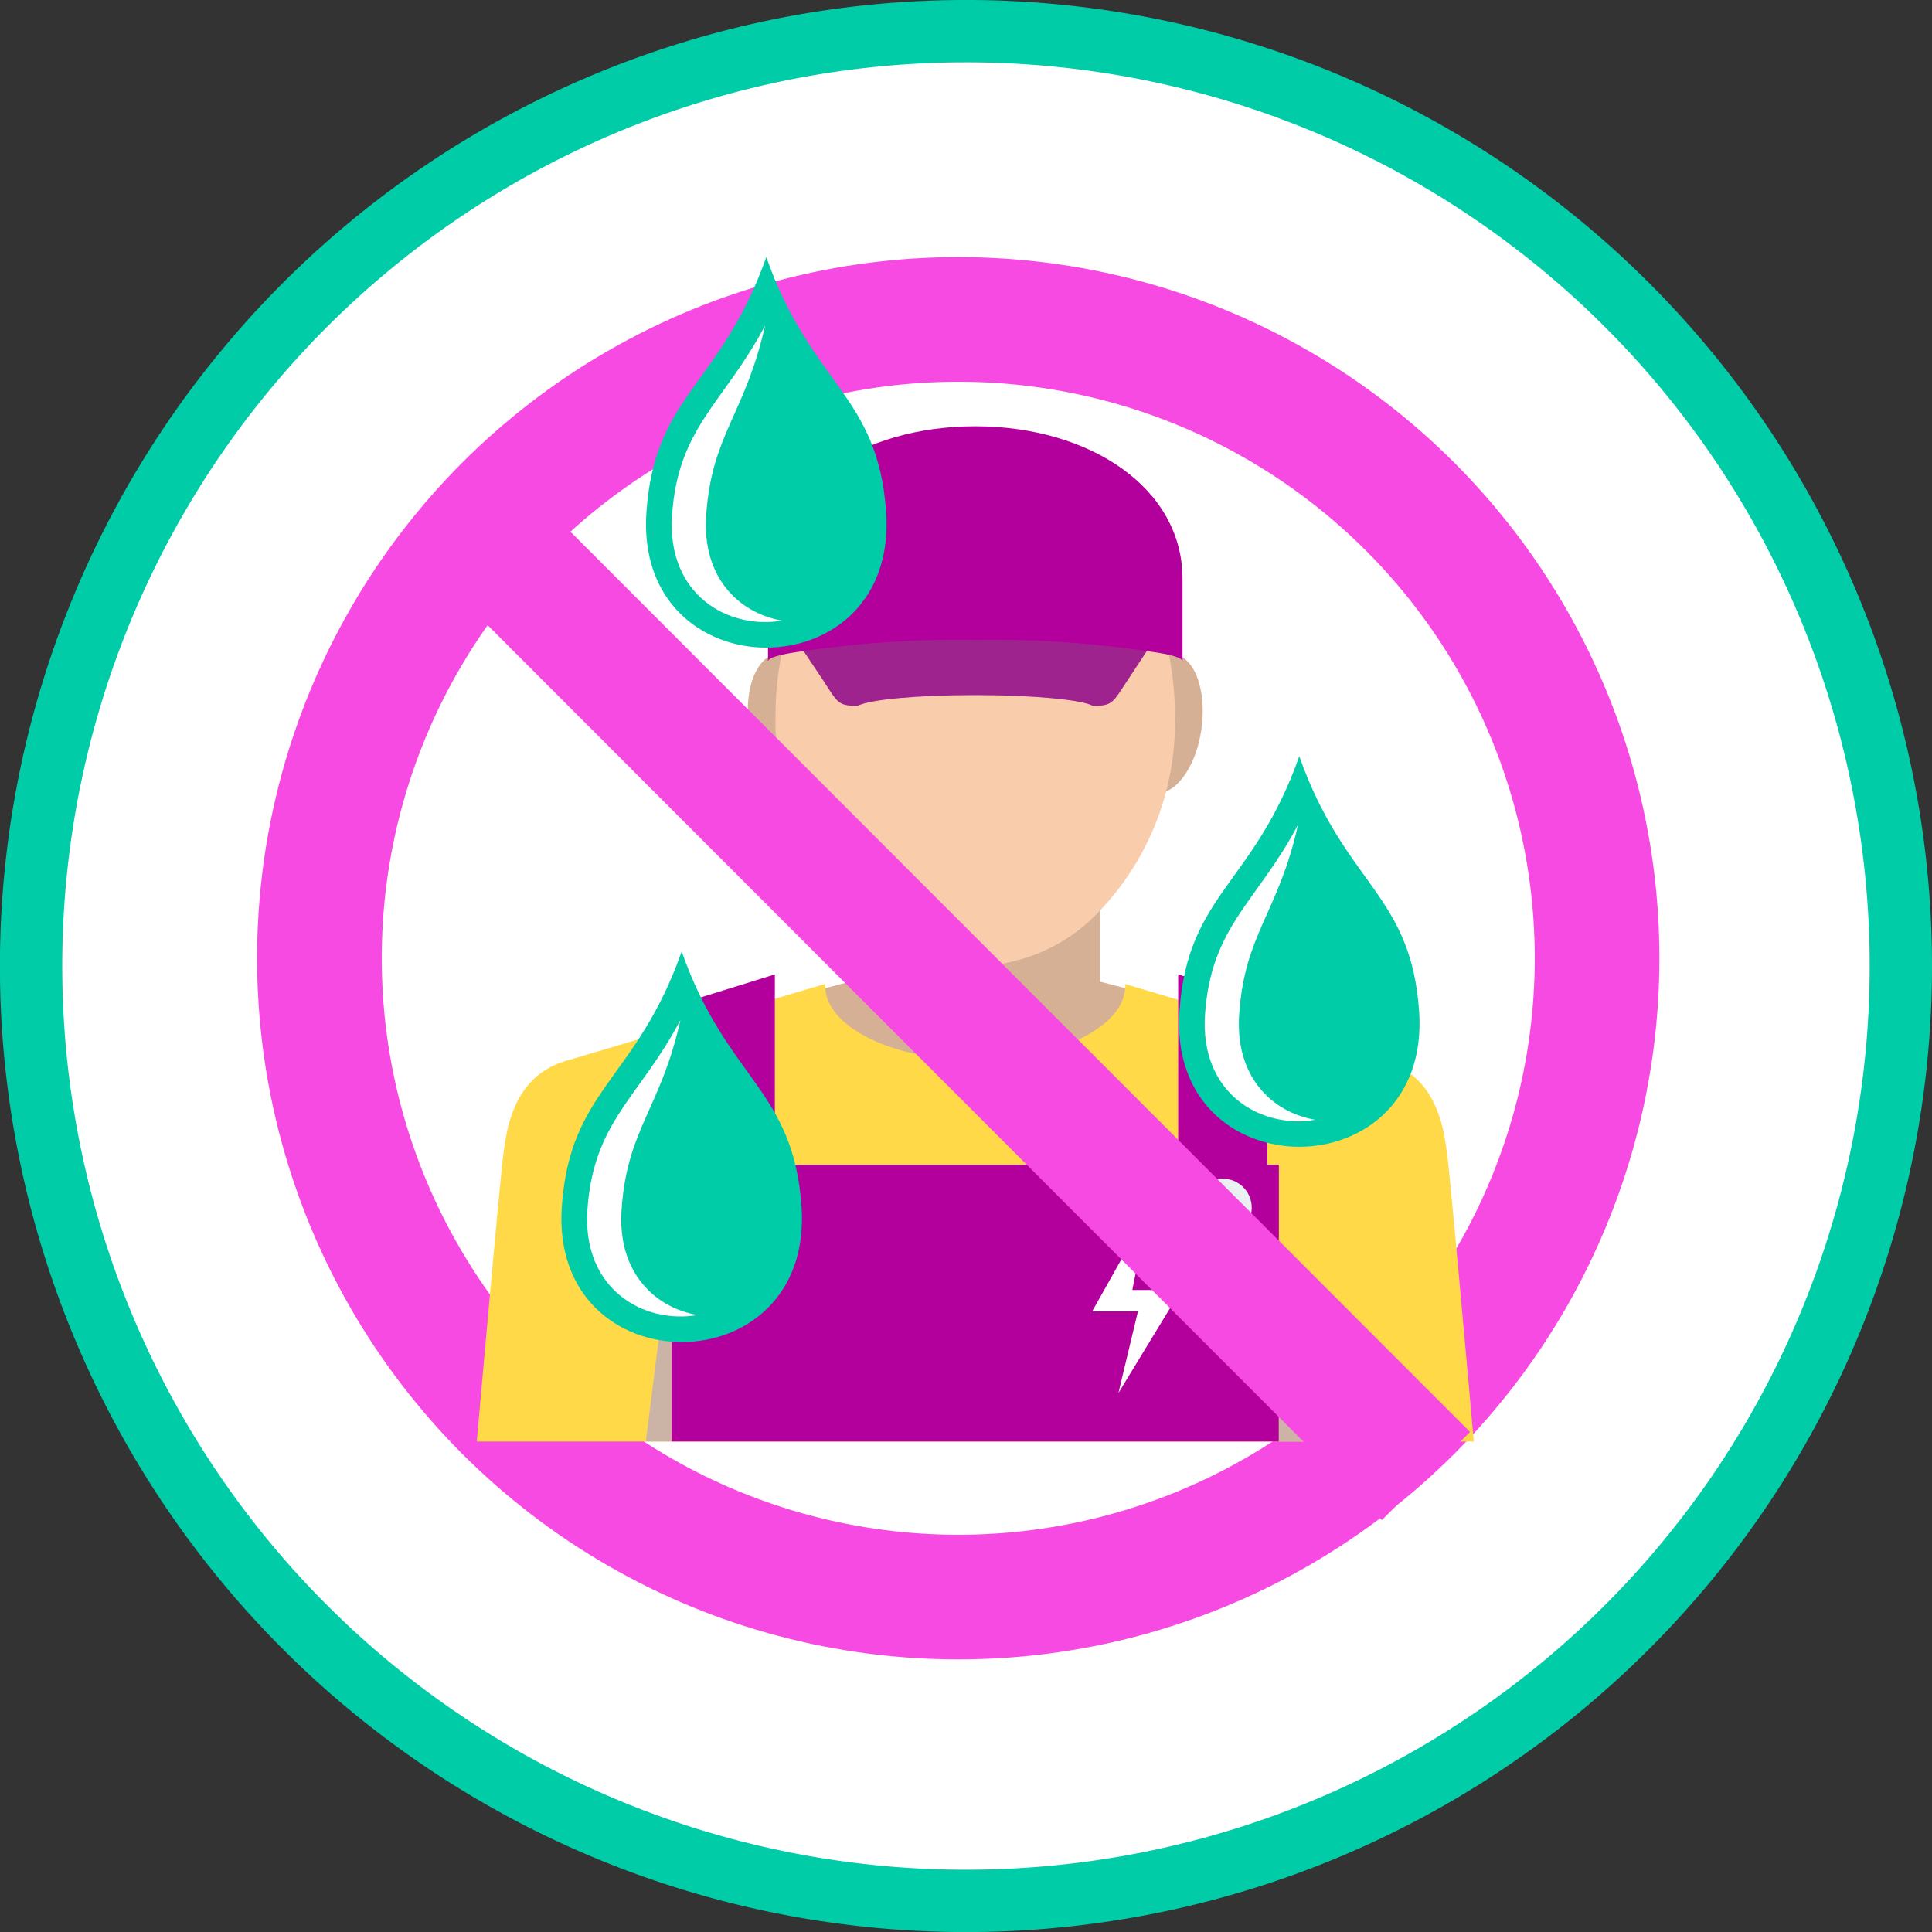 <svg xmlns="http://www.w3.org/2000/svg" width="123.995" height="123.995" viewBox="0 0 123.995 123.995">
  <rect x="0" y="0" width="123.995" height="123.995" fill="#333333" stroke="none"/>
  <g id="Grupo_55988" data-name="Grupo 55988" transform="translate(-283.5 -4019.5)">
    <path id="Trazado_105578" data-name="Trazado 105578" d="M138.789,393.627a60,60,0,1,1-60-60A60,60,0,0,1,138.789,393.627Z" transform="translate(266.706 3687.872)" fill="#fff" stroke="#00cca7" stroke-width="4"/>
    <g id="Grupo_55979" data-name="Grupo 55979" transform="translate(-58 -315)">
      <g id="Grupo_55948" data-name="Grupo 55948" transform="translate(358 4351)">
        <g id="Grupo_55947" data-name="Grupo 55947">
          <g id="Elipse_4305" data-name="Elipse 4305" fill="none" stroke="#f74ae2" stroke-width="8">
            <circle cx="45" cy="45" r="45" stroke="none"/>
            <circle cx="45" cy="45" r="41" fill="none"/>
          </g>
          <g id="Grupo_55946" data-name="Grupo 55946" transform="translate(14.101)">
            <g id="Grupo_55942" data-name="Grupo 55942" transform="translate(0 10.859)">
              <path id="Trazado_105515" data-name="Trazado 105515" d="M180.834,71.275v-.111H164.8v.111l-3.224-4.3,3.224-.841V58.774h16.032v7.363l3.231.841Z" transform="translate(-140.83 -30.494)" fill="#d6b095"/>
              <path id="Trazado_105516" data-name="Trazado 105516" d="M205.9,95.259H141.913s1.5-17.039,1.718-18.541c.2-1.376.551-4.442,3.36-5.654a4.174,4.174,0,0,1,.524-.2c.1-.035.214-.069.325-.094l16.429-4.881V66c0,2.638,4.313,4.777,9.631,4.777s9.632-2.14,9.632-4.777v-.1l16.437,4.881c.112.025.222.059.326.094a4.291,4.291,0,0,1,.532.2c2.8,1.212,3.154,4.278,3.352,5.654C204.393,78.221,205.9,95.259,205.9,95.259Z" transform="translate(-141.913 -30.102)" fill="#ffd947"/>
              <path id="Trazado_105517" data-name="Trazado 105517" d="M161.53,54.737a1.457,1.457,0,0,1-1.039-.217,5.419,5.419,0,0,1-2-3.808c-.372-2.459.386-4.642,1.7-4.878a.985.985,0,0,1,.356-.007.682.682,0,0,1,.208.028,1.952,1.952,0,0,1,.827.456,5.989,5.989,0,0,1,1.649,3.551C163.6,52.323,162.839,54.5,161.53,54.737Z" transform="translate(-141.005 -31.208)" fill="#d6b095"/>
              <path id="Trazado_105518" data-name="Trazado 105518" d="M186.233,50.712c-.306,2.044-1.3,3.638-2.381,3.975a1.253,1.253,0,0,1-.667.051c-1.306-.233-2.071-2.414-1.694-4.875a6.159,6.159,0,0,1,1.536-3.441,2.149,2.149,0,0,1,.825-.535,1.352,1.352,0,0,1,.684-.053.091.091,0,0,1,.047.016C185.863,46.121,186.6,48.28,186.233,50.712Z" transform="translate(-139.738 -31.209)" fill="#d6b095"/>
              <path id="Trazado_105519" data-name="Trazado 105519" d="M185.716,50.406a17.574,17.574,0,0,1-5.284,13,11.094,11.094,0,0,1-7.539,3.08,11.22,11.22,0,0,1-7.943-3.467,17.8,17.8,0,0,1-4.865-12.608c0-8.869,5.738-16.066,12.808-16.066S185.716,41.537,185.716,50.406Z" transform="translate(-140.912 -31.84)" fill="#f9ccab"/>
              <rect id="Rectángulo_30833" data-name="Rectángulo 30833" width="38.975" height="17.764" transform="translate(12.501 47.393)" fill="#b3009d"/>
              <path id="Trazado_105520" data-name="Trazado 105520" d="M160.341,83.051h-5.716V67.086l5.716-1.774Z" transform="translate(-141.213 -30.134)" fill="#b3009d"/>
              <path id="Trazado_105521" data-name="Trazado 105521" d="M184.577,83.051h5.716V67.086l-5.716-1.774Z" transform="translate(-139.563 -30.134)" fill="#b3009d"/>
              <path id="Trazado_105522" data-name="Trazado 105522" d="M159.292,79.6a1.862,1.862,0,1,1-1.861-1.861A1.86,1.86,0,0,1,159.292,79.6Z" transform="translate(-141.161 -29.45)" fill="#eaf1f2"/>
              <path id="Trazado_105523" data-name="Trazado 105523" d="M189.244,79.6a1.862,1.862,0,1,1-1.862-1.861A1.86,1.86,0,0,1,189.244,79.6Z" transform="translate(-139.511 -29.45)" fill="#eaf1f2"/>
              <path id="Trazado_105524" data-name="Trazado 105524" d="M186.229,41.752v5.314c0-.244-.766-.459-2.1-.641-.062-.012-.132-.018-.193-.028l-1.285,1.947c-.01.008-.01.017-.018.027-.817,1.241-.9,1.535-1.987,1.535h-.176c-.729-.388-3.836-.686-7.546-.686s-6.783.288-7.53.686h-.173c-1.1,0-1.184-.294-1.99-1.535-.008-.011-.008-.019-.017-.027l-1.3-1.947c-.059.011-.129.017-.189.028-1.329.183-2.1.4-2.1.641V41.752c0-5.829,5.952-9.781,13.3-9.781S186.229,35.922,186.229,41.752Z" transform="translate(-140.937 -31.971)" fill="#b3009d"/>
              <path id="Trazado_105525" data-name="Trazado 105525" d="M184.02,45.709c-.062-.012-.132-.018-.193-.028l-1.285,1.947c-.01.008-.01.017-.018.027-.817,1.241-.9,1.535-1.987,1.535h-.176c-.729-.388-3.836-.686-7.546-.686s-6.783.288-7.53.686h-.173c-1.1,0-1.184-.294-1.99-1.535-.008-.011-.008-.019-.017-.027l-1.3-1.947c-.059.011-.129.017-.189.028a68.6,68.6,0,0,1,11.2-.74A68.618,68.618,0,0,1,184.02,45.709Z" transform="translate(-140.827 -31.255)" fill="#737272" opacity="0.31" style="mix-blend-mode: multiply;isolation: isolate"/>
              <path id="Trazado_105526" data-name="Trazado 105526" d="M153.848,94.413V81.261l-1.654,13.152Z" transform="translate(-141.347 -29.256)" fill="#c6b0b1" opacity="0.9"/>
              <path id="Trazado_105527" data-name="Trazado 105527" d="M190.7,94.413V81.261l1.655,13.152Z" transform="translate(-139.225 -29.256)" fill="#c6b0b1" opacity="0.9"/>
              <path id="Trazado_105528" data-name="Trazado 105528" d="M182.9,79.81l-3.556,6.331h2.939l-1.254,5.241,4.022-6.613-3.129,0Z" transform="translate(-139.851 -29.336)" fill="#fff"/>
            </g>
            <g id="Grupo_55943" data-name="Grupo 55943" transform="translate(10.86)">
              <path id="Trazado_105529" data-name="Trazado 105529" d="M294.627,43.994c.52-7.558,4.778-8.112,7.692-16.372,2.915,8.26,7.173,8.815,7.692,16.372C310.807,55.584,293.831,55.584,294.627,43.994Z" transform="translate(-294.6 -27.622)" fill="#00cca7" fill-rule="evenodd"/>
              <path id="Trazado_105530" data-name="Trazado 105530" d="M303.625,35.711c-2.6,4.952-5.579,6.484-5.969,12.172-.351,5.109,3.609,7.363,7.066,6.766-2.734-.472-5.152-2.726-4.874-6.766C300.2,42.683,302.364,41.393,303.625,35.711Z" transform="translate(-295.986 -31.319)" fill="#fff" fill-rule="evenodd"/>
            </g>
            <g id="Grupo_55944" data-name="Grupo 55944" transform="translate(45.067 32.035)">
              <path id="Trazado_105529-2" data-name="Trazado 105529" d="M294.627,43.994c.52-7.558,4.778-8.112,7.692-16.372,2.915,8.26,7.173,8.815,7.692,16.372C310.807,55.584,293.831,55.584,294.627,43.994Z" transform="translate(-294.6 -27.622)" fill="#00cca7" fill-rule="evenodd"/>
              <path id="Trazado_105530-2" data-name="Trazado 105530" d="M303.625,35.711c-2.6,4.952-5.579,6.484-5.969,12.172-.351,5.109,3.609,7.363,7.066,6.766-2.734-.472-5.152-2.726-4.874-6.766C300.2,42.683,302.364,41.393,303.625,35.711Z" transform="translate(-295.986 -31.319)" fill="#fff" fill-rule="evenodd"/>
            </g>
            <g id="Grupo_55945" data-name="Grupo 55945" transform="translate(5.43 44.568)">
              <path id="Trazado_105529-3" data-name="Trazado 105529" d="M294.627,43.994c.52-7.558,4.778-8.112,7.692-16.372,2.915,8.26,7.173,8.815,7.692,16.372C310.807,55.584,293.831,55.584,294.627,43.994Z" transform="translate(-294.6 -27.622)" fill="#00cca7" fill-rule="evenodd"/>
              <path id="Trazado_105530-3" data-name="Trazado 105530" d="M303.625,35.711c-2.6,4.952-5.579,6.484-5.969,12.172-.351,5.109,3.609,7.363,7.066,6.766-2.734-.472-5.152-2.726-4.874-6.766C300.2,42.683,302.364,41.393,303.625,35.711Z" transform="translate(-295.986 -31.319)" fill="#fff" fill-rule="evenodd"/>
            </g>
          </g>
        </g>
        <path id="Trazado_105531" data-name="Trazado 105531" d="M-4.737-8.013,14.425,11.164,56.583,53.352" transform="translate(18.434 24.878)" fill="none" stroke="#f74ae2" stroke-width="8"/>
      </g>
    </g>
  </g>
</svg>
